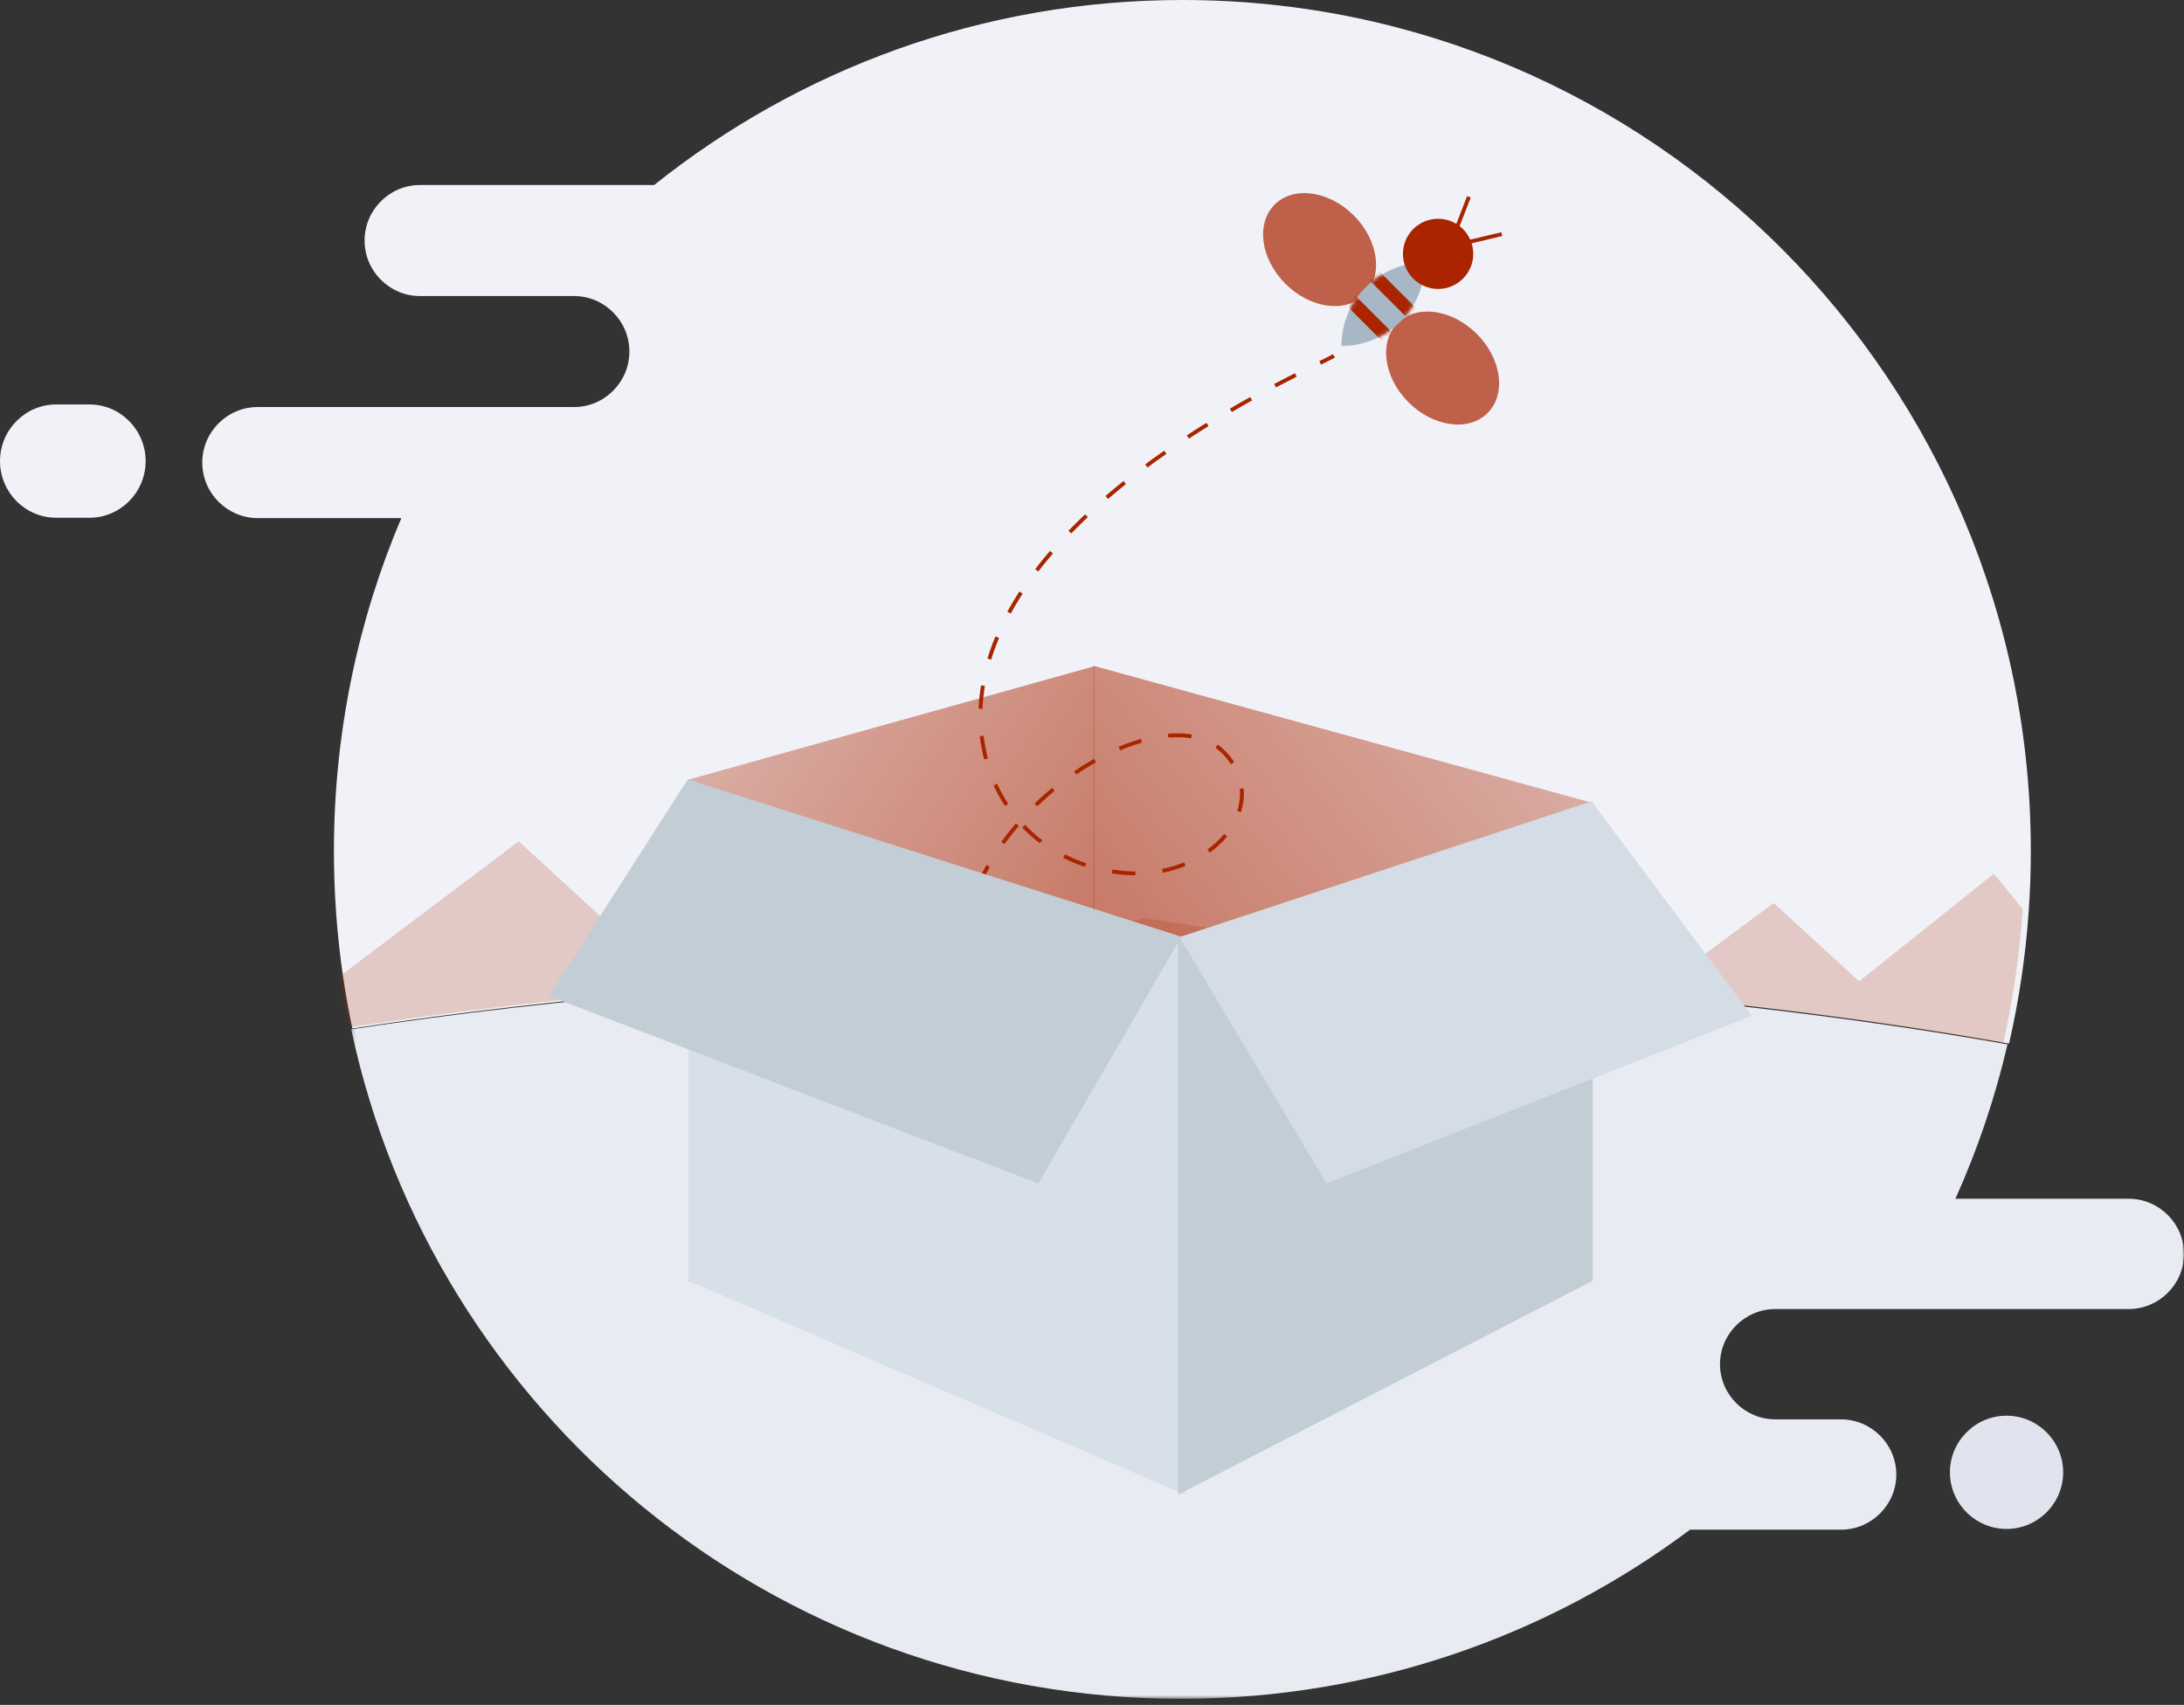 <svg width="561" height="438" viewBox="0 0 561 438" fill="none" xmlns="http://www.w3.org/2000/svg">
<rect x="0" y="0" width="561" height="438" fill="#333333" stroke="none"/>
<g id="No Chat History">
<path id="Fill 1" fill-rule="evenodd" clip-rule="evenodd" d="M303.713 0C252.413 0 205.263 17.782 168.033 47.534H107.862C100.045 47.534 93.649 53.951 93.649 61.794C93.649 69.638 100.045 76.055 107.862 76.055H138.485H147.459C155.276 76.055 161.672 82.472 161.672 90.315C161.672 94.232 160.071 97.806 157.493 100.383C154.925 102.968 151.363 104.575 147.459 104.575H128.314H117.743H66.169C58.352 104.575 51.956 110.992 51.956 118.835C51.956 126.678 58.352 133.096 66.169 133.096H103.09C91.945 159.374 85.772 188.289 85.772 218.657C85.772 229.676 86.587 240.504 88.15 251.085C88.804 255.506 89.591 259.888 90.51 264.223C117.326 260.107 145.772 256.798 175.469 254.384L177.705 256.428L179.809 254.042C215.485 251.256 252.933 249.773 291.556 249.773C373.615 249.773 450.406 256.466 516.063 268.102C518.593 257.093 520.299 245.771 521.104 234.191C521.474 229.058 521.654 223.876 521.654 218.657C521.654 97.892 424.083 0 303.713 0Z" fill="#F1F2F7"/>
<path id="Fill 3" fill-rule="evenodd" clip-rule="evenodd" d="M23.012 103.913H14.398C6.479 103.913 0 110.46 0 118.461C0 126.463 6.479 133.009 14.398 133.009H23.012C30.93 133.009 37.41 126.463 37.41 118.461C37.41 110.46 30.93 103.913 23.012 103.913Z" fill="#F1F2F7"/>
<g id="Group 7">
<mask id="mask0_28_20557" style="mask-type:luminance" maskUnits="userSpaceOnUse" x="90" y="250" width="471" height="187">
<path id="Clip 6" fill-rule="evenodd" clip-rule="evenodd" d="M561 250.084V436.442H325.609H90.218V250.084H561Z" fill="white"/>
</mask>
<g mask="url(#mask0_28_20557)">
<path id="Fill 5" fill-rule="evenodd" clip-rule="evenodd" d="M561 322.135C561 329.929 554.606 336.306 546.79 336.306H456.024C452.121 336.306 448.56 337.902 445.993 340.472C443.416 343.032 441.814 346.584 441.814 350.476C441.814 358.27 448.209 364.646 456.024 364.646H472.888C476.79 364.646 480.353 366.243 482.92 368.812C485.497 371.372 487.098 374.924 487.098 378.816C487.098 386.61 480.703 392.987 472.888 392.987H434.113C397.687 420.269 352.424 436.442 303.37 436.442C198.604 436.442 111.107 362.71 90.218 264.443C117.028 260.353 145.467 257.065 175.157 254.666L177.392 256.697L179.496 254.326C215.162 251.558 252.602 250.084 291.216 250.084C373.255 250.084 450.027 256.735 515.669 268.298C512.477 282.071 507.968 295.334 502.284 307.965H546.79C550.703 307.965 554.246 309.561 556.822 312.131C559.399 314.691 561 318.243 561 322.135Z" fill="#E8EBF2"/>
</g>
</g>
<path id="Fill 8" opacity="0.2" fill-rule="evenodd" clip-rule="evenodd" d="M519.577 233.542C518.773 245.342 517.07 256.881 514.543 268.1C448.973 256.241 372.284 249.422 290.333 249.422C251.761 249.422 214.363 250.932 178.734 253.771L203.443 225.143L241.879 250.225L293.91 235.859L383.419 249.422L422.277 235.859L432.119 249.422L455.6 231.993L477.542 252.105L512.149 224.455L519.577 233.542Z" fill="#AA2400"/>
<path id="Fill 18" fill-rule="evenodd" clip-rule="evenodd" d="M178.735 253.553L176.72 255.631L174.579 253.851C175.957 253.743 177.347 253.644 178.735 253.553Z" fill="#F1F2F7"/>
<path id="Fill 20" fill-rule="evenodd" clip-rule="evenodd" d="M197.444 268.104C197.444 274.703 199.555 280.847 203.182 286.019L199.332 299.817L214.322 296.17C219.958 299.448 226.64 301.356 233.815 301.356C253.902 301.356 270.185 286.468 270.185 268.104C270.185 249.738 253.902 234.85 233.815 234.85C213.727 234.85 197.444 249.738 197.444 268.104Z" fill="url(#paint0_linear_28_20557)"/>
<path id="Fill 22" fill-rule="evenodd" clip-rule="evenodd" d="M243.166 268.101C243.166 270.397 245.026 272.258 247.322 272.258C249.618 272.258 251.48 270.397 251.48 268.101C251.48 265.806 249.618 263.944 247.322 263.944C245.026 263.944 243.166 265.806 243.166 268.101Z" fill="#BEC0D6"/>
<path id="Fill 24" fill-rule="evenodd" clip-rule="evenodd" d="M230.69 268.101C230.69 270.397 232.551 272.258 234.847 272.258C237.142 272.258 239.003 270.397 239.003 268.101C239.003 265.806 237.142 263.944 234.847 263.944C232.551 263.944 230.69 265.806 230.69 268.101Z" fill="#BEC0D6"/>
<path id="Fill 26" fill-rule="evenodd" clip-rule="evenodd" d="M216.145 268.101C216.145 270.397 218.006 272.258 220.302 272.258C222.597 272.258 224.458 270.397 224.458 268.101C224.458 265.806 222.597 263.944 220.302 263.944C218.006 263.944 216.145 265.806 216.145 268.101Z" fill="#BEC0D6"/>
<path id="Fill 28" opacity="0.2" fill-rule="evenodd" clip-rule="evenodd" d="M174.578 254.089C144.892 256.508 116.455 259.822 89.648 263.945C88.729 259.603 87.943 255.213 87.289 250.785L133.239 216.144L174.578 254.089Z" fill="#AA2400"/>
<path id="Fill 30" fill-rule="evenodd" clip-rule="evenodd" d="M382.409 325.257C382.409 329.274 346.12 332.531 301.355 332.531C256.589 332.531 220.301 329.274 220.301 325.257C220.301 321.24 256.589 317.982 301.355 317.982C346.12 317.982 382.409 321.24 382.409 325.257Z" fill="#D8DBEA"/>
<path id="Fill 32" fill-rule="evenodd" clip-rule="evenodd" d="M515.417 392.799C507.416 392.799 500.869 386.253 500.869 378.251C500.869 370.25 507.416 363.703 515.417 363.703C523.419 363.703 529.965 370.25 529.965 378.251C529.965 386.253 523.419 392.799 515.417 392.799Z" fill="#E1E3EF"/>
<g id="No Chat History_2">
<path id="Fill 18_2" fill-rule="evenodd" clip-rule="evenodd" d="M163.345 259.787L161.064 262.139L158.64 260.124C160.201 260.003 161.773 259.89 163.345 259.787Z" fill="#F1F2F7"/>
<path id="Fill 20_2" fill-rule="evenodd" clip-rule="evenodd" d="M184.521 276.252C184.521 283.722 186.91 290.676 191.016 296.53L186.659 312.147L203.624 308.02C210.003 311.73 217.567 313.888 225.687 313.888C248.422 313.888 266.852 297.038 266.852 276.252C266.852 255.465 248.422 238.614 225.687 238.614C202.951 238.614 184.521 255.465 184.521 276.252Z" fill="url(#paint1_linear_28_20557)"/>
<path id="Fill 22_2" fill-rule="evenodd" clip-rule="evenodd" d="M236.27 276.255C236.27 278.853 238.375 280.959 240.974 280.959C243.572 280.959 245.679 278.853 245.679 276.255C245.679 273.657 243.572 271.55 240.974 271.55C238.375 271.55 236.27 273.657 236.27 276.255Z" fill="#BEC0D6"/>
<path id="Fill 24_2" fill-rule="evenodd" clip-rule="evenodd" d="M222.151 276.255C222.151 278.853 224.257 280.959 226.856 280.959C229.453 280.959 231.56 278.853 231.56 276.255C231.56 273.657 229.453 271.55 226.856 271.55C224.257 271.55 222.151 273.657 222.151 276.255Z" fill="#BEC0D6"/>
<path id="Fill 26_2" fill-rule="evenodd" clip-rule="evenodd" d="M205.687 276.255C205.687 278.853 207.793 280.959 210.391 280.959C212.989 280.959 215.096 278.853 215.096 276.255C215.096 273.657 212.989 271.55 210.391 271.55C207.793 271.55 205.687 273.657 205.687 276.255Z" fill="#BEC0D6"/>
<g id="Artwork">
<path id="Rectangle 27 Copy 2" fill-rule="evenodd" clip-rule="evenodd" d="M280.896 171.053L408.493 206.114V328.797L280.896 273.827V171.053Z" fill="url(#paint2_linear_28_20557)"/>
<path id="Rectangle 27 Copy 3" fill-rule="evenodd" clip-rule="evenodd" d="M281.042 171.17L176.827 200.291V329.205L281.042 273.407V171.17Z" fill="url(#paint3_linear_28_20557)"/>
<g id="fly">
<path id="path" d="M348.154 320.008C319.357 311.578 268.783 312.331 249.79 263.066C232.384 217.915 296.595 174.46 314.559 193.485C327.289 206.967 310.972 226.408 288.33 224.224C262.845 221.766 247.781 198.974 252.806 174.46C262.774 125.832 339.411 93.659 342.641 91.418" stroke="url(#paint4_linear_28_20557)" strokeWidth="3" stroke-dasharray="6 7"/>
<g id="bee">
<ellipse id="Oval" cx="338.959" cy="64.123" rx="12.418" ry="16.343" transform="rotate(-45 338.959 64.123)" fill="url(#paint5_linear_28_20557)"/>
<ellipse id="Oval Copy" cx="370.562" cy="94.558" rx="12.418" ry="16.343" transform="rotate(135 370.562 94.558)" fill="url(#paint6_linear_28_20557)"/>
<g id="Rectangle 4">
<path id="Mask" d="M344.569 88.886C344.569 77.058 354.19 67.471 366.018 67.471C366.018 79.298 356.396 88.886 344.569 88.886Z" fill="#A8B7C5"/>
<mask id="mask1_28_20557" style="mask-type:luminance" maskUnits="userSpaceOnUse" x="344" y="67" width="23" height="22">
<path id="Mask_2" d="M344.569 88.886C344.569 77.058 354.19 67.471 366.018 67.471C366.018 79.298 356.396 88.886 344.569 88.886Z" fill="white"/>
</mask>
<g mask="url(#mask1_28_20557)">
<rect id="Rectangle 4_2" x="340.815" y="73.427" width="3.387" height="24.796" transform="rotate(-45 340.815 73.427)" fill="#AA2400"/>
<path id="Rectangle 4 Copy" fill-rule="evenodd" clip-rule="evenodd" d="M347.58 67.794L349.974 65.399L367.508 82.933L365.113 85.328L347.58 67.794Z" fill="#AA2400"/>
</g>
</g>
<path id="Path 7 Copy" d="M377.536 62.104L385.775 60.143" stroke="#AA2400" strokeWidth="0.9"/>
<path id="Path 7" d="M374.147 58.724L377.317 50.569" stroke="#AA2400" strokeWidth="0.9"/>
<ellipse id="Oval 4" cx="369.4" cy="65.217" rx="9.031" ry="9.017" fill="#AA2400"/>
</g>
</g>
<path id="Rectangle 27" fill-rule="evenodd" clip-rule="evenodd" d="M176.822 200.525L304.419 241.016V383.997L176.822 329.028V200.525Z" fill="#D7DFE9"/>
<path id="Rectangle 27 Copy" fill-rule="evenodd" clip-rule="evenodd" d="M409.13 205.954L302.609 241.015V383.996L409.13 329.027V205.954Z" fill="#C2CDD6"/>
<path id="Path 17 Copy" fill-rule="evenodd" clip-rule="evenodd" d="M408.821 205.872L449.999 260.981L340.718 304.047L302.976 240.747L408.821 205.872Z" fill="#D4DCE6"/>
<path id="Path 17" fill-rule="evenodd" clip-rule="evenodd" d="M176.667 200.229L141 255.87L266.708 304.048L303.435 240.671L176.667 200.229Z" fill="#C2CDD6"/>
</g>
</g>
</g>
<defs>
<linearGradient id="paint0_linear_28_20557" x1="233.815" y1="201.597" x2="167.575" y2="274.046" gradientUnits="userSpaceOnUse">
<stop stop-color="white"/>
<stop offset="1" stop-color="white"/>
</linearGradient>
<linearGradient id="paint1_linear_28_20557" x1="225.687" y1="200.977" x2="150.714" y2="282.979" gradientUnits="userSpaceOnUse">
<stop stop-color="#7E5FA6"/>
<stop offset="1" stop-color="#7E5FA6"/>
</linearGradient>
<linearGradient id="paint2_linear_28_20557" x1="344.695" y1="92.181" x2="190.434" y2="216.961" gradientUnits="userSpaceOnUse">
<stop stop-color="#AA2400" stop-opacity="0.3"/>
<stop offset="1" stop-color="#AA2400" stop-opacity="0.7"/>
</linearGradient>
<linearGradient id="paint3_linear_28_20557" x1="228.935" y1="92.153" x2="374.195" y2="187.944" gradientUnits="userSpaceOnUse">
<stop stop-color="#AA2400" stop-opacity="0.3"/>
<stop offset="1" stop-color="#AA2400" stop-opacity="0.7"/>
</linearGradient>
<linearGradient id="paint4_linear_28_20557" x1="269.793" y1="64.149" x2="179.719" y2="107.805" gradientUnits="userSpaceOnUse">
<stop stop-color="#AA2400"/>
<stop offset="1" stop-color="#AA2400"/>
</linearGradient>
<linearGradient id="paint5_linear_28_20557" x1="992.041" y1="126.998" x2="960.55" y2="150.925" gradientUnits="userSpaceOnUse">
<stop stop-color="#AA2400" stop-opacity="0.3"/>
<stop offset="1" stop-color="#AA2400" stop-opacity="0.7"/>
</linearGradient>
<linearGradient id="paint6_linear_28_20557" x1="1086.85" y1="218.301" x2="1055.36" y2="242.228" gradientUnits="userSpaceOnUse">
<stop stop-color="#AA2400" stop-opacity="0.3"/>
<stop offset="1" stop-color="#AA2400" stop-opacity="0.7"/>
</linearGradient>
</defs>
</svg>
